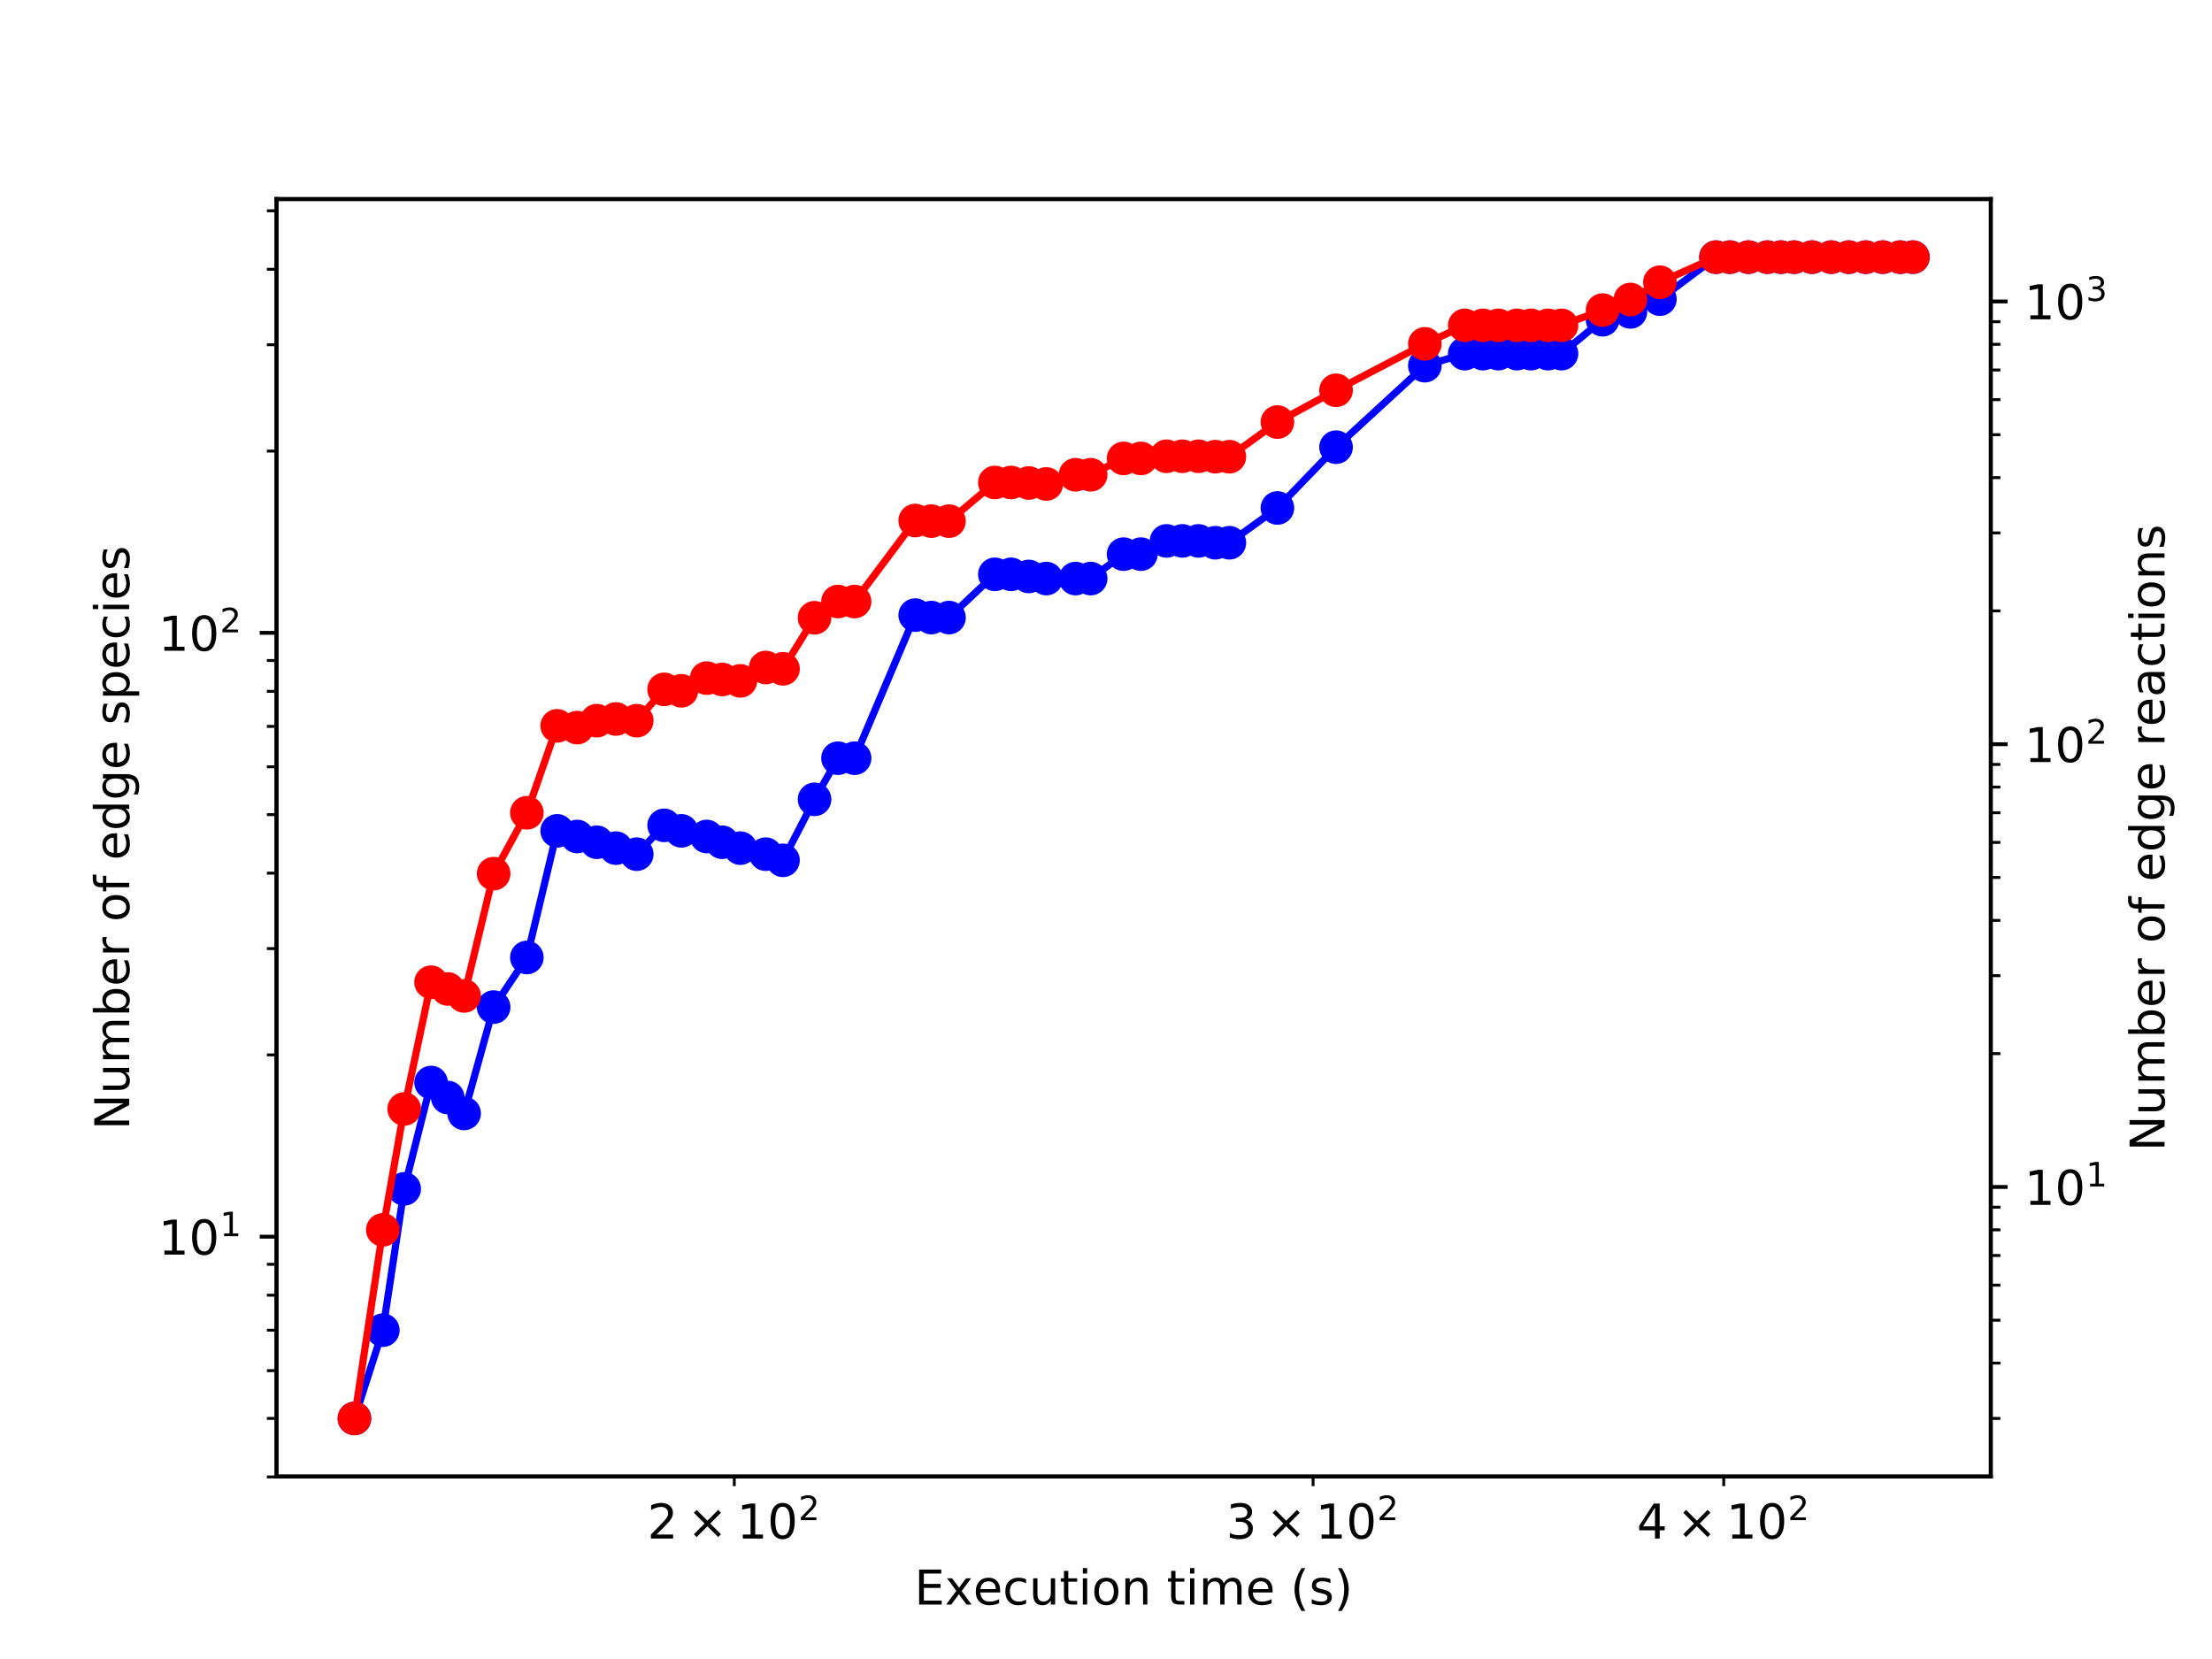<?xml version="1.0" encoding="utf-8" standalone="no"?>
<!DOCTYPE svg PUBLIC "-//W3C//DTD SVG 1.1//EN"
  "http://www.w3.org/Graphics/SVG/1.1/DTD/svg11.dtd">
<!-- Created with matplotlib (http://matplotlib.org/) -->
<svg height="345.6pt" version="1.1" viewBox="0 0 460.8 345.6" width="460.8pt" xmlns="http://www.w3.org/2000/svg" xmlns:xlink="http://www.w3.org/1999/xlink">
 <defs>
  <style type="text/css">
*{stroke-linecap:butt;stroke-linejoin:round;}
  </style>
 </defs>
 <g id="figure_1">
  <g id="patch_1">
   <path d="M 0 345.6 
L 460.8 345.6 
L 460.8 0 
L 0 0 
z
" style="fill:#ffffff;"/>
  </g>
  <g id="axes_1">
   <g id="patch_2">
    <path d="M 57.6 307.584 
L 414.72 307.584 
L 414.72 41.472 
L 57.6 41.472 
z
" style="fill:#ffffff;"/>
   </g>
   <g id="matplotlib.axis_1">
    <g id="xtick_1">
     <g id="line2d_1">
      <defs>
       <path d="M 0 0 
L 0 2 
" id="mad52d5c61d" style="stroke:#000000;stroke-width:0.6;"/>
      </defs>
      <g>
       <use style="stroke:#000000;stroke-width:0.6;" x="152.964" xlink:href="#mad52d5c61d" y="307.584"/>
      </g>
     </g>
     <g id="text_1">
      <!-- $\mathdefault{2\times10^{2}}$ -->
      <defs>
       <path d="M 19.188 8.297 
L 53.609 8.297 
L 53.609 0 
L 7.328 0 
L 7.328 8.297 
Q 12.938 14.109 22.625 23.891 
Q 32.328 33.688 34.812 36.531 
Q 39.547 41.844 41.422 45.531 
Q 43.312 49.219 43.312 52.781 
Q 43.312 58.594 39.234 62.25 
Q 35.156 65.922 28.609 65.922 
Q 23.969 65.922 18.812 64.312 
Q 13.672 62.703 7.812 59.422 
L 7.812 69.391 
Q 13.766 71.781 18.938 73 
Q 24.125 74.219 28.422 74.219 
Q 39.75 74.219 46.484 68.547 
Q 53.219 62.891 53.219 53.422 
Q 53.219 48.922 51.531 44.891 
Q 49.859 40.875 45.406 35.406 
Q 44.188 33.984 37.641 27.219 
Q 31.109 20.453 19.188 8.297 
z
" id="DejaVuSans-32"/>
       <path d="M 70.125 53.719 
L 47.797 31.297 
L 70.125 8.984 
L 64.312 3.078 
L 41.891 25.484 
L 19.484 3.078 
L 13.719 8.984 
L 35.984 31.297 
L 13.719 53.719 
L 19.484 59.625 
L 41.891 37.203 
L 64.312 59.625 
z
" id="DejaVuSans-d7"/>
       <path d="M 12.406 8.297 
L 28.516 8.297 
L 28.516 63.922 
L 10.984 60.406 
L 10.984 69.391 
L 28.422 72.906 
L 38.281 72.906 
L 38.281 8.297 
L 54.391 8.297 
L 54.391 0 
L 12.406 0 
z
" id="DejaVuSans-31"/>
       <path d="M 31.781 66.406 
Q 24.172 66.406 20.328 58.906 
Q 16.5 51.422 16.5 36.375 
Q 16.5 21.391 20.328 13.891 
Q 24.172 6.391 31.781 6.391 
Q 39.453 6.391 43.281 13.891 
Q 47.125 21.391 47.125 36.375 
Q 47.125 51.422 43.281 58.906 
Q 39.453 66.406 31.781 66.406 
z
M 31.781 74.219 
Q 44.047 74.219 50.516 64.516 
Q 56.984 54.828 56.984 36.375 
Q 56.984 17.969 50.516 8.266 
Q 44.047 -1.422 31.781 -1.422 
Q 19.531 -1.422 13.062 8.266 
Q 6.594 17.969 6.594 36.375 
Q 6.594 54.828 13.062 64.516 
Q 19.531 74.219 31.781 74.219 
z
" id="DejaVuSans-30"/>
      </defs>
      <g transform="translate(134.864 320.582)scale(0.1 -0.1)">
       <use transform="translate(0 0.766)" xlink:href="#DejaVuSans-32"/>
       <use transform="translate(83.105 0.766)" xlink:href="#DejaVuSans-d7"/>
       <use transform="translate(186.377 0.766)" xlink:href="#DejaVuSans-31"/>
       <use transform="translate(250 0.766)" xlink:href="#DejaVuSans-30"/>
       <use transform="translate(314.58 39.047)scale(0.7)" xlink:href="#DejaVuSans-32"/>
      </g>
     </g>
    </g>
    <g id="xtick_2">
     <g id="line2d_2">
      <g>
       <use style="stroke:#000000;stroke-width:0.6;" x="273.536" xlink:href="#mad52d5c61d" y="307.584"/>
      </g>
     </g>
     <g id="text_2">
      <!-- $\mathdefault{3\times10^{2}}$ -->
      <defs>
       <path d="M 40.578 39.312 
Q 47.656 37.797 51.625 33 
Q 55.609 28.219 55.609 21.188 
Q 55.609 10.406 48.188 4.484 
Q 40.766 -1.422 27.094 -1.422 
Q 22.516 -1.422 17.656 -0.516 
Q 12.797 0.391 7.625 2.203 
L 7.625 11.719 
Q 11.719 9.328 16.594 8.109 
Q 21.484 6.891 26.812 6.891 
Q 36.078 6.891 40.938 10.547 
Q 45.797 14.203 45.797 21.188 
Q 45.797 27.641 41.281 31.266 
Q 36.766 34.906 28.719 34.906 
L 20.219 34.906 
L 20.219 43.016 
L 29.109 43.016 
Q 36.375 43.016 40.234 45.922 
Q 44.094 48.828 44.094 54.297 
Q 44.094 59.906 40.109 62.906 
Q 36.141 65.922 28.719 65.922 
Q 24.656 65.922 20.016 65.031 
Q 15.375 64.156 9.812 62.312 
L 9.812 71.094 
Q 15.438 72.656 20.344 73.438 
Q 25.25 74.219 29.594 74.219 
Q 40.828 74.219 47.359 69.109 
Q 53.906 64.016 53.906 55.328 
Q 53.906 49.266 50.438 45.094 
Q 46.969 40.922 40.578 39.312 
z
" id="DejaVuSans-33"/>
      </defs>
      <g transform="translate(255.436 320.582)scale(0.1 -0.1)">
       <use transform="translate(0 0.766)" xlink:href="#DejaVuSans-33"/>
       <use transform="translate(83.105 0.766)" xlink:href="#DejaVuSans-d7"/>
       <use transform="translate(186.377 0.766)" xlink:href="#DejaVuSans-31"/>
       <use transform="translate(250 0.766)" xlink:href="#DejaVuSans-30"/>
       <use transform="translate(314.58 39.047)scale(0.7)" xlink:href="#DejaVuSans-32"/>
      </g>
     </g>
    </g>
    <g id="xtick_3">
     <g id="line2d_3">
      <g>
       <use style="stroke:#000000;stroke-width:0.6;" x="359.084" xlink:href="#mad52d5c61d" y="307.584"/>
      </g>
     </g>
     <g id="text_3">
      <!-- $\mathdefault{4\times10^{2}}$ -->
      <defs>
       <path d="M 37.797 64.312 
L 12.891 25.391 
L 37.797 25.391 
z
M 35.203 72.906 
L 47.609 72.906 
L 47.609 25.391 
L 58.016 25.391 
L 58.016 17.188 
L 47.609 17.188 
L 47.609 0 
L 37.797 0 
L 37.797 17.188 
L 4.891 17.188 
L 4.891 26.703 
z
" id="DejaVuSans-34"/>
      </defs>
      <g transform="translate(340.984 320.582)scale(0.1 -0.1)">
       <use transform="translate(0 0.766)" xlink:href="#DejaVuSans-34"/>
       <use transform="translate(83.105 0.766)" xlink:href="#DejaVuSans-d7"/>
       <use transform="translate(186.377 0.766)" xlink:href="#DejaVuSans-31"/>
       <use transform="translate(250 0.766)" xlink:href="#DejaVuSans-30"/>
       <use transform="translate(314.58 39.047)scale(0.7)" xlink:href="#DejaVuSans-32"/>
      </g>
     </g>
    </g>
    <g id="text_4">
     <!-- Execution time (s) -->
     <defs>
      <path d="M 9.812 72.906 
L 55.906 72.906 
L 55.906 64.594 
L 19.672 64.594 
L 19.672 43.016 
L 54.391 43.016 
L 54.391 34.719 
L 19.672 34.719 
L 19.672 8.297 
L 56.781 8.297 
L 56.781 0 
L 9.812 0 
z
" id="DejaVuSans-45"/>
      <path d="M 54.891 54.688 
L 35.109 28.078 
L 55.906 0 
L 45.312 0 
L 29.391 21.484 
L 13.484 0 
L 2.875 0 
L 24.125 28.609 
L 4.688 54.688 
L 15.281 54.688 
L 29.781 35.203 
L 44.281 54.688 
z
" id="DejaVuSans-78"/>
      <path d="M 56.203 29.594 
L 56.203 25.203 
L 14.891 25.203 
Q 15.484 15.922 20.484 11.062 
Q 25.484 6.203 34.422 6.203 
Q 39.594 6.203 44.453 7.469 
Q 49.312 8.734 54.109 11.281 
L 54.109 2.781 
Q 49.266 0.734 44.188 -0.344 
Q 39.109 -1.422 33.891 -1.422 
Q 20.797 -1.422 13.156 6.188 
Q 5.516 13.812 5.516 26.812 
Q 5.516 40.234 12.766 48.109 
Q 20.016 56 32.328 56 
Q 43.359 56 49.781 48.891 
Q 56.203 41.797 56.203 29.594 
z
M 47.219 32.234 
Q 47.125 39.594 43.094 43.984 
Q 39.062 48.391 32.422 48.391 
Q 24.906 48.391 20.391 44.141 
Q 15.875 39.891 15.188 32.172 
z
" id="DejaVuSans-65"/>
      <path d="M 48.781 52.594 
L 48.781 44.188 
Q 44.969 46.297 41.141 47.344 
Q 37.312 48.391 33.406 48.391 
Q 24.656 48.391 19.812 42.844 
Q 14.984 37.312 14.984 27.297 
Q 14.984 17.281 19.812 11.734 
Q 24.656 6.203 33.406 6.203 
Q 37.312 6.203 41.141 7.25 
Q 44.969 8.297 48.781 10.406 
L 48.781 2.094 
Q 45.016 0.344 40.984 -0.531 
Q 36.969 -1.422 32.422 -1.422 
Q 20.062 -1.422 12.781 6.344 
Q 5.516 14.109 5.516 27.297 
Q 5.516 40.672 12.859 48.328 
Q 20.219 56 33.016 56 
Q 37.156 56 41.109 55.141 
Q 45.062 54.297 48.781 52.594 
z
" id="DejaVuSans-63"/>
      <path d="M 8.5 21.578 
L 8.5 54.688 
L 17.484 54.688 
L 17.484 21.922 
Q 17.484 14.156 20.5 10.266 
Q 23.531 6.391 29.594 6.391 
Q 36.859 6.391 41.078 11.031 
Q 45.312 15.672 45.312 23.688 
L 45.312 54.688 
L 54.297 54.688 
L 54.297 0 
L 45.312 0 
L 45.312 8.406 
Q 42.047 3.422 37.719 1 
Q 33.406 -1.422 27.688 -1.422 
Q 18.266 -1.422 13.375 4.438 
Q 8.5 10.297 8.5 21.578 
z
M 31.109 56 
z
" id="DejaVuSans-75"/>
      <path d="M 18.312 70.219 
L 18.312 54.688 
L 36.812 54.688 
L 36.812 47.703 
L 18.312 47.703 
L 18.312 18.016 
Q 18.312 11.328 20.141 9.422 
Q 21.969 7.516 27.594 7.516 
L 36.812 7.516 
L 36.812 0 
L 27.594 0 
Q 17.188 0 13.234 3.875 
Q 9.281 7.766 9.281 18.016 
L 9.281 47.703 
L 2.688 47.703 
L 2.688 54.688 
L 9.281 54.688 
L 9.281 70.219 
z
" id="DejaVuSans-74"/>
      <path d="M 9.422 54.688 
L 18.406 54.688 
L 18.406 0 
L 9.422 0 
z
M 9.422 75.984 
L 18.406 75.984 
L 18.406 64.594 
L 9.422 64.594 
z
" id="DejaVuSans-69"/>
      <path d="M 30.609 48.391 
Q 23.391 48.391 19.188 42.75 
Q 14.984 37.109 14.984 27.297 
Q 14.984 17.484 19.156 11.844 
Q 23.344 6.203 30.609 6.203 
Q 37.797 6.203 41.984 11.859 
Q 46.188 17.531 46.188 27.297 
Q 46.188 37.016 41.984 42.703 
Q 37.797 48.391 30.609 48.391 
z
M 30.609 56 
Q 42.328 56 49.016 48.375 
Q 55.719 40.766 55.719 27.297 
Q 55.719 13.875 49.016 6.219 
Q 42.328 -1.422 30.609 -1.422 
Q 18.844 -1.422 12.172 6.219 
Q 5.516 13.875 5.516 27.297 
Q 5.516 40.766 12.172 48.375 
Q 18.844 56 30.609 56 
z
" id="DejaVuSans-6f"/>
      <path d="M 54.891 33.016 
L 54.891 0 
L 45.906 0 
L 45.906 32.719 
Q 45.906 40.484 42.875 44.328 
Q 39.844 48.188 33.797 48.188 
Q 26.516 48.188 22.312 43.547 
Q 18.109 38.922 18.109 30.906 
L 18.109 0 
L 9.078 0 
L 9.078 54.688 
L 18.109 54.688 
L 18.109 46.188 
Q 21.344 51.125 25.703 53.562 
Q 30.078 56 35.797 56 
Q 45.219 56 50.047 50.172 
Q 54.891 44.344 54.891 33.016 
z
" id="DejaVuSans-6e"/>
      <path id="DejaVuSans-20"/>
      <path d="M 52 44.188 
Q 55.375 50.25 60.062 53.125 
Q 64.75 56 71.094 56 
Q 79.641 56 84.281 50.016 
Q 88.922 44.047 88.922 33.016 
L 88.922 0 
L 79.891 0 
L 79.891 32.719 
Q 79.891 40.578 77.094 44.375 
Q 74.312 48.188 68.609 48.188 
Q 61.625 48.188 57.562 43.547 
Q 53.516 38.922 53.516 30.906 
L 53.516 0 
L 44.484 0 
L 44.484 32.719 
Q 44.484 40.625 41.703 44.406 
Q 38.922 48.188 33.109 48.188 
Q 26.219 48.188 22.156 43.531 
Q 18.109 38.875 18.109 30.906 
L 18.109 0 
L 9.078 0 
L 9.078 54.688 
L 18.109 54.688 
L 18.109 46.188 
Q 21.188 51.219 25.484 53.609 
Q 29.781 56 35.688 56 
Q 41.656 56 45.828 52.969 
Q 50 49.953 52 44.188 
z
" id="DejaVuSans-6d"/>
      <path d="M 31 75.875 
Q 24.469 64.656 21.281 53.656 
Q 18.109 42.672 18.109 31.391 
Q 18.109 20.125 21.312 9.062 
Q 24.516 -2 31 -13.188 
L 23.188 -13.188 
Q 15.875 -1.703 12.234 9.375 
Q 8.594 20.453 8.594 31.391 
Q 8.594 42.281 12.203 53.312 
Q 15.828 64.359 23.188 75.875 
z
" id="DejaVuSans-28"/>
      <path d="M 44.281 53.078 
L 44.281 44.578 
Q 40.484 46.531 36.375 47.5 
Q 32.281 48.484 27.875 48.484 
Q 21.188 48.484 17.844 46.438 
Q 14.5 44.391 14.5 40.281 
Q 14.5 37.156 16.891 35.375 
Q 19.281 33.594 26.516 31.984 
L 29.594 31.297 
Q 39.156 29.25 43.188 25.516 
Q 47.219 21.781 47.219 15.094 
Q 47.219 7.469 41.188 3.016 
Q 35.156 -1.422 24.609 -1.422 
Q 20.219 -1.422 15.453 -0.562 
Q 10.688 0.297 5.422 2 
L 5.422 11.281 
Q 10.406 8.688 15.234 7.391 
Q 20.062 6.109 24.812 6.109 
Q 31.156 6.109 34.562 8.281 
Q 37.984 10.453 37.984 14.406 
Q 37.984 18.062 35.516 20.016 
Q 33.062 21.969 24.703 23.781 
L 21.578 24.516 
Q 13.234 26.266 9.516 29.906 
Q 5.812 33.547 5.812 39.891 
Q 5.812 47.609 11.281 51.797 
Q 16.75 56 26.812 56 
Q 31.781 56 36.172 55.266 
Q 40.578 54.547 44.281 53.078 
z
" id="DejaVuSans-73"/>
      <path d="M 8.016 75.875 
L 15.828 75.875 
Q 23.141 64.359 26.781 53.312 
Q 30.422 42.281 30.422 31.391 
Q 30.422 20.453 26.781 9.375 
Q 23.141 -1.703 15.828 -13.188 
L 8.016 -13.188 
Q 14.5 -2 17.703 9.062 
Q 20.906 20.125 20.906 31.391 
Q 20.906 42.672 17.703 53.656 
Q 14.5 64.656 8.016 75.875 
z
" id="DejaVuSans-29"/>
     </defs>
     <g transform="translate(190.491 334.261)scale(0.1 -0.1)">
      <use xlink:href="#DejaVuSans-45"/>
      <use x="63.184" xlink:href="#DejaVuSans-78"/>
      <use x="122.316" xlink:href="#DejaVuSans-65"/>
      <use x="183.84" xlink:href="#DejaVuSans-63"/>
      <use x="238.82" xlink:href="#DejaVuSans-75"/>
      <use x="302.199" xlink:href="#DejaVuSans-74"/>
      <use x="341.408" xlink:href="#DejaVuSans-69"/>
      <use x="369.191" xlink:href="#DejaVuSans-6f"/>
      <use x="430.373" xlink:href="#DejaVuSans-6e"/>
      <use x="493.752" xlink:href="#DejaVuSans-20"/>
      <use x="525.539" xlink:href="#DejaVuSans-74"/>
      <use x="564.748" xlink:href="#DejaVuSans-69"/>
      <use x="592.531" xlink:href="#DejaVuSans-6d"/>
      <use x="689.943" xlink:href="#DejaVuSans-65"/>
      <use x="751.467" xlink:href="#DejaVuSans-20"/>
      <use x="783.254" xlink:href="#DejaVuSans-28"/>
      <use x="822.268" xlink:href="#DejaVuSans-73"/>
      <use x="874.367" xlink:href="#DejaVuSans-29"/>
     </g>
    </g>
   </g>
   <g id="matplotlib.axis_2">
    <g id="ytick_1">
     <g id="line2d_4">
      <defs>
       <path d="M 0 0 
L -3.5 0 
" id="m253e3e6d9c" style="stroke:#000000;stroke-width:0.8;"/>
      </defs>
      <g>
       <use style="stroke:#000000;stroke-width:0.8;" x="57.6" xlink:href="#m253e3e6d9c" y="257.622"/>
      </g>
     </g>
     <g id="text_5">
      <!-- $\mathdefault{10^{1}}$ -->
      <g transform="translate(33 261.421)scale(0.1 -0.1)">
       <use transform="translate(0 0.684)" xlink:href="#DejaVuSans-31"/>
       <use transform="translate(63.623 0.684)" xlink:href="#DejaVuSans-30"/>
       <use transform="translate(128.203 38.966)scale(0.7)" xlink:href="#DejaVuSans-31"/>
      </g>
     </g>
    </g>
    <g id="ytick_2">
     <g id="line2d_5">
      <g>
       <use style="stroke:#000000;stroke-width:0.8;" x="57.6" xlink:href="#m253e3e6d9c" y="131.835"/>
      </g>
     </g>
     <g id="text_6">
      <!-- $\mathdefault{10^{2}}$ -->
      <g transform="translate(33 135.634)scale(0.1 -0.1)">
       <use transform="translate(0 0.766)" xlink:href="#DejaVuSans-31"/>
       <use transform="translate(63.623 0.766)" xlink:href="#DejaVuSans-30"/>
       <use transform="translate(128.203 39.047)scale(0.7)" xlink:href="#DejaVuSans-32"/>
      </g>
     </g>
    </g>
    <g id="ytick_3">
     <g id="line2d_6">
      <defs>
       <path d="M 0 0 
L -2 0 
" id="mf97a729948" style="stroke:#000000;stroke-width:0.6;"/>
      </defs>
      <g>
       <use style="stroke:#000000;stroke-width:0.6;" x="57.6" xlink:href="#mf97a729948" y="307.678"/>
      </g>
     </g>
    </g>
    <g id="ytick_4">
     <g id="line2d_7">
      <g>
       <use style="stroke:#000000;stroke-width:0.6;" x="57.6" xlink:href="#mf97a729948" y="295.488"/>
      </g>
     </g>
    </g>
    <g id="ytick_5">
     <g id="line2d_8">
      <g>
       <use style="stroke:#000000;stroke-width:0.6;" x="57.6" xlink:href="#mf97a729948" y="285.528"/>
      </g>
     </g>
    </g>
    <g id="ytick_6">
     <g id="line2d_9">
      <g>
       <use style="stroke:#000000;stroke-width:0.6;" x="57.6" xlink:href="#mf97a729948" y="277.107"/>
      </g>
     </g>
    </g>
    <g id="ytick_7">
     <g id="line2d_10">
      <g>
       <use style="stroke:#000000;stroke-width:0.6;" x="57.6" xlink:href="#mf97a729948" y="269.812"/>
      </g>
     </g>
    </g>
    <g id="ytick_8">
     <g id="line2d_11">
      <g>
       <use style="stroke:#000000;stroke-width:0.6;" x="57.6" xlink:href="#mf97a729948" y="263.378"/>
      </g>
     </g>
    </g>
    <g id="ytick_9">
     <g id="line2d_12">
      <g>
       <use style="stroke:#000000;stroke-width:0.6;" x="57.6" xlink:href="#mf97a729948" y="219.756"/>
      </g>
     </g>
    </g>
    <g id="ytick_10">
     <g id="line2d_13">
      <g>
       <use style="stroke:#000000;stroke-width:0.6;" x="57.6" xlink:href="#mf97a729948" y="197.606"/>
      </g>
     </g>
    </g>
    <g id="ytick_11">
     <g id="line2d_14">
      <g>
       <use style="stroke:#000000;stroke-width:0.6;" x="57.6" xlink:href="#mf97a729948" y="181.891"/>
      </g>
     </g>
    </g>
    <g id="ytick_12">
     <g id="line2d_15">
      <g>
       <use style="stroke:#000000;stroke-width:0.6;" x="57.6" xlink:href="#mf97a729948" y="169.701"/>
      </g>
     </g>
    </g>
    <g id="ytick_13">
     <g id="line2d_16">
      <g>
       <use style="stroke:#000000;stroke-width:0.6;" x="57.6" xlink:href="#mf97a729948" y="159.741"/>
      </g>
     </g>
    </g>
    <g id="ytick_14">
     <g id="line2d_17">
      <g>
       <use style="stroke:#000000;stroke-width:0.6;" x="57.6" xlink:href="#mf97a729948" y="151.319"/>
      </g>
     </g>
    </g>
    <g id="ytick_15">
     <g id="line2d_18">
      <g>
       <use style="stroke:#000000;stroke-width:0.6;" x="57.6" xlink:href="#mf97a729948" y="144.025"/>
      </g>
     </g>
    </g>
    <g id="ytick_16">
     <g id="line2d_19">
      <g>
       <use style="stroke:#000000;stroke-width:0.6;" x="57.6" xlink:href="#mf97a729948" y="137.59"/>
      </g>
     </g>
    </g>
    <g id="ytick_17">
     <g id="line2d_20">
      <g>
       <use style="stroke:#000000;stroke-width:0.6;" x="57.6" xlink:href="#mf97a729948" y="93.969"/>
      </g>
     </g>
    </g>
    <g id="ytick_18">
     <g id="line2d_21">
      <g>
       <use style="stroke:#000000;stroke-width:0.6;" x="57.6" xlink:href="#mf97a729948" y="71.819"/>
      </g>
     </g>
    </g>
    <g id="ytick_19">
     <g id="line2d_22">
      <g>
       <use style="stroke:#000000;stroke-width:0.6;" x="57.6" xlink:href="#mf97a729948" y="56.103"/>
      </g>
     </g>
    </g>
    <g id="ytick_20">
     <g id="line2d_23">
      <g>
       <use style="stroke:#000000;stroke-width:0.6;" x="57.6" xlink:href="#mf97a729948" y="43.913"/>
      </g>
     </g>
    </g>
    <g id="text_7">
     <!-- Number of edge species -->
     <defs>
      <path d="M 9.812 72.906 
L 23.094 72.906 
L 55.422 11.922 
L 55.422 72.906 
L 64.984 72.906 
L 64.984 0 
L 51.703 0 
L 19.391 60.984 
L 19.391 0 
L 9.812 0 
z
" id="DejaVuSans-4e"/>
      <path d="M 48.688 27.297 
Q 48.688 37.203 44.609 42.844 
Q 40.531 48.484 33.406 48.484 
Q 26.266 48.484 22.188 42.844 
Q 18.109 37.203 18.109 27.297 
Q 18.109 17.391 22.188 11.75 
Q 26.266 6.109 33.406 6.109 
Q 40.531 6.109 44.609 11.75 
Q 48.688 17.391 48.688 27.297 
z
M 18.109 46.391 
Q 20.953 51.266 25.266 53.625 
Q 29.594 56 35.594 56 
Q 45.562 56 51.781 48.094 
Q 58.016 40.188 58.016 27.297 
Q 58.016 14.406 51.781 6.484 
Q 45.562 -1.422 35.594 -1.422 
Q 29.594 -1.422 25.266 0.953 
Q 20.953 3.328 18.109 8.203 
L 18.109 0 
L 9.078 0 
L 9.078 75.984 
L 18.109 75.984 
z
" id="DejaVuSans-62"/>
      <path d="M 41.109 46.297 
Q 39.594 47.172 37.812 47.578 
Q 36.031 48 33.891 48 
Q 26.266 48 22.188 43.047 
Q 18.109 38.094 18.109 28.812 
L 18.109 0 
L 9.078 0 
L 9.078 54.688 
L 18.109 54.688 
L 18.109 46.188 
Q 20.953 51.172 25.484 53.578 
Q 30.031 56 36.531 56 
Q 37.453 56 38.578 55.875 
Q 39.703 55.766 41.062 55.516 
z
" id="DejaVuSans-72"/>
      <path d="M 37.109 75.984 
L 37.109 68.5 
L 28.516 68.5 
Q 23.688 68.5 21.797 66.547 
Q 19.922 64.594 19.922 59.516 
L 19.922 54.688 
L 34.719 54.688 
L 34.719 47.703 
L 19.922 47.703 
L 19.922 0 
L 10.891 0 
L 10.891 47.703 
L 2.297 47.703 
L 2.297 54.688 
L 10.891 54.688 
L 10.891 58.5 
Q 10.891 67.625 15.141 71.797 
Q 19.391 75.984 28.609 75.984 
z
" id="DejaVuSans-66"/>
      <path d="M 45.406 46.391 
L 45.406 75.984 
L 54.391 75.984 
L 54.391 0 
L 45.406 0 
L 45.406 8.203 
Q 42.578 3.328 38.25 0.953 
Q 33.938 -1.422 27.875 -1.422 
Q 17.969 -1.422 11.734 6.484 
Q 5.516 14.406 5.516 27.297 
Q 5.516 40.188 11.734 48.094 
Q 17.969 56 27.875 56 
Q 33.938 56 38.25 53.625 
Q 42.578 51.266 45.406 46.391 
z
M 14.797 27.297 
Q 14.797 17.391 18.875 11.75 
Q 22.953 6.109 30.078 6.109 
Q 37.203 6.109 41.297 11.75 
Q 45.406 17.391 45.406 27.297 
Q 45.406 37.203 41.297 42.844 
Q 37.203 48.484 30.078 48.484 
Q 22.953 48.484 18.875 42.844 
Q 14.797 37.203 14.797 27.297 
z
" id="DejaVuSans-64"/>
      <path d="M 45.406 27.984 
Q 45.406 37.75 41.375 43.109 
Q 37.359 48.484 30.078 48.484 
Q 22.859 48.484 18.828 43.109 
Q 14.797 37.75 14.797 27.984 
Q 14.797 18.266 18.828 12.891 
Q 22.859 7.516 30.078 7.516 
Q 37.359 7.516 41.375 12.891 
Q 45.406 18.266 45.406 27.984 
z
M 54.391 6.781 
Q 54.391 -7.172 48.188 -13.984 
Q 42 -20.797 29.203 -20.797 
Q 24.469 -20.797 20.266 -20.094 
Q 16.062 -19.391 12.109 -17.922 
L 12.109 -9.188 
Q 16.062 -11.328 19.922 -12.344 
Q 23.781 -13.375 27.781 -13.375 
Q 36.625 -13.375 41.016 -8.766 
Q 45.406 -4.156 45.406 5.172 
L 45.406 9.625 
Q 42.625 4.781 38.281 2.391 
Q 33.938 0 27.875 0 
Q 17.828 0 11.672 7.656 
Q 5.516 15.328 5.516 27.984 
Q 5.516 40.672 11.672 48.328 
Q 17.828 56 27.875 56 
Q 33.938 56 38.281 53.609 
Q 42.625 51.219 45.406 46.391 
L 45.406 54.688 
L 54.391 54.688 
z
" id="DejaVuSans-67"/>
      <path d="M 18.109 8.203 
L 18.109 -20.797 
L 9.078 -20.797 
L 9.078 54.688 
L 18.109 54.688 
L 18.109 46.391 
Q 20.953 51.266 25.266 53.625 
Q 29.594 56 35.594 56 
Q 45.562 56 51.781 48.094 
Q 58.016 40.188 58.016 27.297 
Q 58.016 14.406 51.781 6.484 
Q 45.562 -1.422 35.594 -1.422 
Q 29.594 -1.422 25.266 0.953 
Q 20.953 3.328 18.109 8.203 
z
M 48.688 27.297 
Q 48.688 37.203 44.609 42.844 
Q 40.531 48.484 33.406 48.484 
Q 26.266 48.484 22.188 42.844 
Q 18.109 37.203 18.109 27.297 
Q 18.109 17.391 22.188 11.75 
Q 26.266 6.109 33.406 6.109 
Q 40.531 6.109 44.609 11.75 
Q 48.688 17.391 48.688 27.297 
z
" id="DejaVuSans-70"/>
     </defs>
     <g transform="translate(26.92 235.377)rotate(-90)scale(0.1 -0.1)">
      <use xlink:href="#DejaVuSans-4e"/>
      <use x="74.805" xlink:href="#DejaVuSans-75"/>
      <use x="138.184" xlink:href="#DejaVuSans-6d"/>
      <use x="235.596" xlink:href="#DejaVuSans-62"/>
      <use x="299.072" xlink:href="#DejaVuSans-65"/>
      <use x="360.596" xlink:href="#DejaVuSans-72"/>
      <use x="401.709" xlink:href="#DejaVuSans-20"/>
      <use x="433.496" xlink:href="#DejaVuSans-6f"/>
      <use x="494.678" xlink:href="#DejaVuSans-66"/>
      <use x="529.883" xlink:href="#DejaVuSans-20"/>
      <use x="561.67" xlink:href="#DejaVuSans-65"/>
      <use x="623.193" xlink:href="#DejaVuSans-64"/>
      <use x="686.67" xlink:href="#DejaVuSans-67"/>
      <use x="750.146" xlink:href="#DejaVuSans-65"/>
      <use x="811.67" xlink:href="#DejaVuSans-20"/>
      <use x="843.457" xlink:href="#DejaVuSans-73"/>
      <use x="895.557" xlink:href="#DejaVuSans-70"/>
      <use x="959.033" xlink:href="#DejaVuSans-65"/>
      <use x="1020.557" xlink:href="#DejaVuSans-63"/>
      <use x="1075.537" xlink:href="#DejaVuSans-69"/>
      <use x="1103.32" xlink:href="#DejaVuSans-65"/>
      <use x="1164.844" xlink:href="#DejaVuSans-73"/>
     </g>
    </g>
   </g>
   <g id="line2d_24">
    <path clip-path="url(#p766ff5d197)" d="M 73.833 295.488 
L 79.752 277.107 
L 84.2 247.662 
L 89.8 225.512 
L 93.279 228.635 
L 96.688 231.946 
L 102.833 209.796 
L 109.755 199.458 
L 116.072 173.081 
L 120.241 174.256 
L 124.333 175.456 
L 128.312 176.684 
L 132.647 177.94 
L 138.348 171.931 
L 141.943 173.081 
L 147.22 174.256 
L 150.443 175.456 
L 154.228 176.684 
L 159.515 177.94 
L 163.114 179.225 
L 169.685 166.517 
L 174.574 157.949 
L 178.025 157.949 
L 190.657 128.139 
L 194.011 128.652 
L 197.691 128.652 
L 207.244 119.645 
L 210.618 119.645 
L 214.302 120.083 
L 217.96 120.526 
L 224.056 120.526 
L 227.203 120.526 
L 234.062 115.44 
L 237.67 115.44 
L 243.017 112.679 
L 246.312 112.679 
L 249.672 112.679 
L 253.176 113.065 
L 256.098 113.065 
L 266.112 105.819 
L 278.326 93.156 
L 296.821 76.176 
L 305.136 73.671 
L 308.942 73.671 
L 312.117 73.671 
L 316.007 73.671 
L 318.91 73.671 
L 322.462 73.671 
L 325.294 73.671 
L 333.848 66.612 
L 339.638 64.981 
L 345.786 62.316 
L 357.469 53.568 
L 360.356 53.568 
L 364.247 53.568 
L 368.203 53.568 
L 371.01 53.568 
L 373.726 53.568 
L 377.461 53.568 
L 381.492 53.568 
L 385.145 53.568 
L 388.676 53.568 
L 392.209 53.568 
L 395.839 53.568 
L 398.487 53.568 
" style="fill:none;stroke:#0000ff;stroke-linecap:square;stroke-width:1.5;"/>
    <defs>
     <path d="M 0 3 
C 0.796 3 1.559 2.684 2.121 2.121 
C 2.684 1.559 3 0.796 3 0 
C 3 -0.796 2.684 -1.559 2.121 -2.121 
C 1.559 -2.684 0.796 -3 0 -3 
C -0.796 -3 -1.559 -2.684 -2.121 -2.121 
C -2.684 -1.559 -3 -0.796 -3 0 
C -3 0.796 -2.684 1.559 -2.121 2.121 
C -1.559 2.684 -0.796 3 0 3 
z
" id="m5a4380fc55" style="stroke:#0000ff;"/>
    </defs>
    <g clip-path="url(#p766ff5d197)">
     <use style="fill:#0000ff;stroke:#0000ff;" x="73.833" xlink:href="#m5a4380fc55" y="295.488"/>
     <use style="fill:#0000ff;stroke:#0000ff;" x="79.752" xlink:href="#m5a4380fc55" y="277.107"/>
     <use style="fill:#0000ff;stroke:#0000ff;" x="84.2" xlink:href="#m5a4380fc55" y="247.662"/>
     <use style="fill:#0000ff;stroke:#0000ff;" x="89.8" xlink:href="#m5a4380fc55" y="225.512"/>
     <use style="fill:#0000ff;stroke:#0000ff;" x="93.279" xlink:href="#m5a4380fc55" y="228.635"/>
     <use style="fill:#0000ff;stroke:#0000ff;" x="96.688" xlink:href="#m5a4380fc55" y="231.946"/>
     <use style="fill:#0000ff;stroke:#0000ff;" x="102.833" xlink:href="#m5a4380fc55" y="209.796"/>
     <use style="fill:#0000ff;stroke:#0000ff;" x="109.755" xlink:href="#m5a4380fc55" y="199.458"/>
     <use style="fill:#0000ff;stroke:#0000ff;" x="116.072" xlink:href="#m5a4380fc55" y="173.081"/>
     <use style="fill:#0000ff;stroke:#0000ff;" x="120.241" xlink:href="#m5a4380fc55" y="174.256"/>
     <use style="fill:#0000ff;stroke:#0000ff;" x="124.333" xlink:href="#m5a4380fc55" y="175.456"/>
     <use style="fill:#0000ff;stroke:#0000ff;" x="128.312" xlink:href="#m5a4380fc55" y="176.684"/>
     <use style="fill:#0000ff;stroke:#0000ff;" x="132.647" xlink:href="#m5a4380fc55" y="177.94"/>
     <use style="fill:#0000ff;stroke:#0000ff;" x="138.348" xlink:href="#m5a4380fc55" y="171.931"/>
     <use style="fill:#0000ff;stroke:#0000ff;" x="141.943" xlink:href="#m5a4380fc55" y="173.081"/>
     <use style="fill:#0000ff;stroke:#0000ff;" x="147.22" xlink:href="#m5a4380fc55" y="174.256"/>
     <use style="fill:#0000ff;stroke:#0000ff;" x="150.443" xlink:href="#m5a4380fc55" y="175.456"/>
     <use style="fill:#0000ff;stroke:#0000ff;" x="154.228" xlink:href="#m5a4380fc55" y="176.684"/>
     <use style="fill:#0000ff;stroke:#0000ff;" x="159.515" xlink:href="#m5a4380fc55" y="177.94"/>
     <use style="fill:#0000ff;stroke:#0000ff;" x="163.114" xlink:href="#m5a4380fc55" y="179.225"/>
     <use style="fill:#0000ff;stroke:#0000ff;" x="169.685" xlink:href="#m5a4380fc55" y="166.517"/>
     <use style="fill:#0000ff;stroke:#0000ff;" x="174.574" xlink:href="#m5a4380fc55" y="157.949"/>
     <use style="fill:#0000ff;stroke:#0000ff;" x="178.025" xlink:href="#m5a4380fc55" y="157.949"/>
     <use style="fill:#0000ff;stroke:#0000ff;" x="190.657" xlink:href="#m5a4380fc55" y="128.139"/>
     <use style="fill:#0000ff;stroke:#0000ff;" x="194.011" xlink:href="#m5a4380fc55" y="128.652"/>
     <use style="fill:#0000ff;stroke:#0000ff;" x="197.691" xlink:href="#m5a4380fc55" y="128.652"/>
     <use style="fill:#0000ff;stroke:#0000ff;" x="207.244" xlink:href="#m5a4380fc55" y="119.645"/>
     <use style="fill:#0000ff;stroke:#0000ff;" x="210.618" xlink:href="#m5a4380fc55" y="119.645"/>
     <use style="fill:#0000ff;stroke:#0000ff;" x="214.302" xlink:href="#m5a4380fc55" y="120.083"/>
     <use style="fill:#0000ff;stroke:#0000ff;" x="217.96" xlink:href="#m5a4380fc55" y="120.526"/>
     <use style="fill:#0000ff;stroke:#0000ff;" x="224.056" xlink:href="#m5a4380fc55" y="120.526"/>
     <use style="fill:#0000ff;stroke:#0000ff;" x="227.203" xlink:href="#m5a4380fc55" y="120.526"/>
     <use style="fill:#0000ff;stroke:#0000ff;" x="234.062" xlink:href="#m5a4380fc55" y="115.44"/>
     <use style="fill:#0000ff;stroke:#0000ff;" x="237.67" xlink:href="#m5a4380fc55" y="115.44"/>
     <use style="fill:#0000ff;stroke:#0000ff;" x="243.017" xlink:href="#m5a4380fc55" y="112.679"/>
     <use style="fill:#0000ff;stroke:#0000ff;" x="246.312" xlink:href="#m5a4380fc55" y="112.679"/>
     <use style="fill:#0000ff;stroke:#0000ff;" x="249.672" xlink:href="#m5a4380fc55" y="112.679"/>
     <use style="fill:#0000ff;stroke:#0000ff;" x="253.176" xlink:href="#m5a4380fc55" y="113.065"/>
     <use style="fill:#0000ff;stroke:#0000ff;" x="256.098" xlink:href="#m5a4380fc55" y="113.065"/>
     <use style="fill:#0000ff;stroke:#0000ff;" x="266.112" xlink:href="#m5a4380fc55" y="105.819"/>
     <use style="fill:#0000ff;stroke:#0000ff;" x="278.326" xlink:href="#m5a4380fc55" y="93.156"/>
     <use style="fill:#0000ff;stroke:#0000ff;" x="296.821" xlink:href="#m5a4380fc55" y="76.176"/>
     <use style="fill:#0000ff;stroke:#0000ff;" x="305.136" xlink:href="#m5a4380fc55" y="73.671"/>
     <use style="fill:#0000ff;stroke:#0000ff;" x="308.942" xlink:href="#m5a4380fc55" y="73.671"/>
     <use style="fill:#0000ff;stroke:#0000ff;" x="312.117" xlink:href="#m5a4380fc55" y="73.671"/>
     <use style="fill:#0000ff;stroke:#0000ff;" x="316.007" xlink:href="#m5a4380fc55" y="73.671"/>
     <use style="fill:#0000ff;stroke:#0000ff;" x="318.91" xlink:href="#m5a4380fc55" y="73.671"/>
     <use style="fill:#0000ff;stroke:#0000ff;" x="322.462" xlink:href="#m5a4380fc55" y="73.671"/>
     <use style="fill:#0000ff;stroke:#0000ff;" x="325.294" xlink:href="#m5a4380fc55" y="73.671"/>
     <use style="fill:#0000ff;stroke:#0000ff;" x="333.848" xlink:href="#m5a4380fc55" y="66.612"/>
     <use style="fill:#0000ff;stroke:#0000ff;" x="339.638" xlink:href="#m5a4380fc55" y="64.981"/>
     <use style="fill:#0000ff;stroke:#0000ff;" x="345.786" xlink:href="#m5a4380fc55" y="62.316"/>
     <use style="fill:#0000ff;stroke:#0000ff;" x="357.469" xlink:href="#m5a4380fc55" y="53.568"/>
     <use style="fill:#0000ff;stroke:#0000ff;" x="360.356" xlink:href="#m5a4380fc55" y="53.568"/>
     <use style="fill:#0000ff;stroke:#0000ff;" x="364.247" xlink:href="#m5a4380fc55" y="53.568"/>
     <use style="fill:#0000ff;stroke:#0000ff;" x="368.203" xlink:href="#m5a4380fc55" y="53.568"/>
     <use style="fill:#0000ff;stroke:#0000ff;" x="371.01" xlink:href="#m5a4380fc55" y="53.568"/>
     <use style="fill:#0000ff;stroke:#0000ff;" x="373.726" xlink:href="#m5a4380fc55" y="53.568"/>
     <use style="fill:#0000ff;stroke:#0000ff;" x="377.461" xlink:href="#m5a4380fc55" y="53.568"/>
     <use style="fill:#0000ff;stroke:#0000ff;" x="381.492" xlink:href="#m5a4380fc55" y="53.568"/>
     <use style="fill:#0000ff;stroke:#0000ff;" x="385.145" xlink:href="#m5a4380fc55" y="53.568"/>
     <use style="fill:#0000ff;stroke:#0000ff;" x="388.676" xlink:href="#m5a4380fc55" y="53.568"/>
     <use style="fill:#0000ff;stroke:#0000ff;" x="392.209" xlink:href="#m5a4380fc55" y="53.568"/>
     <use style="fill:#0000ff;stroke:#0000ff;" x="395.839" xlink:href="#m5a4380fc55" y="53.568"/>
     <use style="fill:#0000ff;stroke:#0000ff;" x="398.487" xlink:href="#m5a4380fc55" y="53.568"/>
    </g>
   </g>
   <g id="patch_3">
    <path d="M 57.6 307.584 
L 57.6 41.472 
" style="fill:none;stroke:#000000;stroke-linecap:square;stroke-linejoin:miter;stroke-width:0.8;"/>
   </g>
   <g id="patch_4">
    <path d="M 414.72 307.584 
L 414.72 41.472 
" style="fill:none;stroke:#000000;stroke-linecap:square;stroke-linejoin:miter;stroke-width:0.8;"/>
   </g>
   <g id="patch_5">
    <path d="M 57.6 307.584 
L 414.72 307.584 
" style="fill:none;stroke:#000000;stroke-linecap:square;stroke-linejoin:miter;stroke-width:0.8;"/>
   </g>
   <g id="patch_6">
    <path d="M 57.6 41.472 
L 414.72 41.472 
" style="fill:none;stroke:#000000;stroke-linecap:square;stroke-linejoin:miter;stroke-width:0.8;"/>
   </g>
  </g>
  <g id="axes_2">
   <g id="matplotlib.axis_3">
    <g id="ytick_21">
     <g id="line2d_25">
      <defs>
       <path d="M 0 0 
L 3.5 0 
" id="mb4f2fbd602" style="stroke:#000000;stroke-width:0.8;"/>
      </defs>
      <g>
       <use style="stroke:#000000;stroke-width:0.8;" x="414.72" xlink:href="#mb4f2fbd602" y="247.261"/>
      </g>
     </g>
     <g id="text_8">
      <!-- $\mathdefault{10^{1}}$ -->
      <g transform="translate(421.72 251.06)scale(0.1 -0.1)">
       <use transform="translate(0 0.684)" xlink:href="#DejaVuSans-31"/>
       <use transform="translate(63.623 0.684)" xlink:href="#DejaVuSans-30"/>
       <use transform="translate(128.203 38.966)scale(0.7)" xlink:href="#DejaVuSans-31"/>
      </g>
     </g>
    </g>
    <g id="ytick_22">
     <g id="line2d_26">
      <g>
       <use style="stroke:#000000;stroke-width:0.8;" x="414.72" xlink:href="#mb4f2fbd602" y="155.027"/>
      </g>
     </g>
     <g id="text_9">
      <!-- $\mathdefault{10^{2}}$ -->
      <g transform="translate(421.72 158.827)scale(0.1 -0.1)">
       <use transform="translate(0 0.766)" xlink:href="#DejaVuSans-31"/>
       <use transform="translate(63.623 0.766)" xlink:href="#DejaVuSans-30"/>
       <use transform="translate(128.203 39.047)scale(0.7)" xlink:href="#DejaVuSans-32"/>
      </g>
     </g>
    </g>
    <g id="ytick_23">
     <g id="line2d_27">
      <g>
       <use style="stroke:#000000;stroke-width:0.8;" x="414.72" xlink:href="#mb4f2fbd602" y="62.794"/>
      </g>
     </g>
     <g id="text_10">
      <!-- $\mathdefault{10^{3}}$ -->
      <g transform="translate(421.72 66.593)scale(0.1 -0.1)">
       <use transform="translate(0 0.766)" xlink:href="#DejaVuSans-31"/>
       <use transform="translate(63.623 0.766)" xlink:href="#DejaVuSans-30"/>
       <use transform="translate(128.203 39.047)scale(0.7)" xlink:href="#DejaVuSans-33"/>
      </g>
     </g>
    </g>
    <g id="ytick_24">
     <g id="line2d_28">
      <defs>
       <path d="M 0 0 
L 2 0 
" id="ma16bfec271" style="stroke:#000000;stroke-width:0.6;"/>
      </defs>
      <g>
       <use style="stroke:#000000;stroke-width:0.6;" x="414.72" xlink:href="#ma16bfec271" y="295.488"/>
      </g>
     </g>
    </g>
    <g id="ytick_25">
     <g id="line2d_29">
      <g>
       <use style="stroke:#000000;stroke-width:0.6;" x="414.72" xlink:href="#ma16bfec271" y="283.964"/>
      </g>
     </g>
    </g>
    <g id="ytick_26">
     <g id="line2d_30">
      <g>
       <use style="stroke:#000000;stroke-width:0.6;" x="414.72" xlink:href="#ma16bfec271" y="275.026"/>
      </g>
     </g>
    </g>
    <g id="ytick_27">
     <g id="line2d_31">
      <g>
       <use style="stroke:#000000;stroke-width:0.6;" x="414.72" xlink:href="#ma16bfec271" y="267.723"/>
      </g>
     </g>
    </g>
    <g id="ytick_28">
     <g id="line2d_32">
      <g>
       <use style="stroke:#000000;stroke-width:0.6;" x="414.72" xlink:href="#ma16bfec271" y="261.548"/>
      </g>
     </g>
    </g>
    <g id="ytick_29">
     <g id="line2d_33">
      <g>
       <use style="stroke:#000000;stroke-width:0.6;" x="414.72" xlink:href="#ma16bfec271" y="256.199"/>
      </g>
     </g>
    </g>
    <g id="ytick_30">
     <g id="line2d_34">
      <g>
       <use style="stroke:#000000;stroke-width:0.6;" x="414.72" xlink:href="#ma16bfec271" y="251.481"/>
      </g>
     </g>
    </g>
    <g id="ytick_31">
     <g id="line2d_35">
      <g>
       <use style="stroke:#000000;stroke-width:0.6;" x="414.72" xlink:href="#ma16bfec271" y="219.496"/>
      </g>
     </g>
    </g>
    <g id="ytick_32">
     <g id="line2d_36">
      <g>
       <use style="stroke:#000000;stroke-width:0.6;" x="414.72" xlink:href="#ma16bfec271" y="203.254"/>
      </g>
     </g>
    </g>
    <g id="ytick_33">
     <g id="line2d_37">
      <g>
       <use style="stroke:#000000;stroke-width:0.6;" x="414.72" xlink:href="#ma16bfec271" y="191.731"/>
      </g>
     </g>
    </g>
    <g id="ytick_34">
     <g id="line2d_38">
      <g>
       <use style="stroke:#000000;stroke-width:0.6;" x="414.72" xlink:href="#ma16bfec271" y="182.792"/>
      </g>
     </g>
    </g>
    <g id="ytick_35">
     <g id="line2d_39">
      <g>
       <use style="stroke:#000000;stroke-width:0.6;" x="414.72" xlink:href="#ma16bfec271" y="175.489"/>
      </g>
     </g>
    </g>
    <g id="ytick_36">
     <g id="line2d_40">
      <g>
       <use style="stroke:#000000;stroke-width:0.6;" x="414.72" xlink:href="#ma16bfec271" y="169.315"/>
      </g>
     </g>
    </g>
    <g id="ytick_37">
     <g id="line2d_41">
      <g>
       <use style="stroke:#000000;stroke-width:0.6;" x="414.72" xlink:href="#ma16bfec271" y="163.966"/>
      </g>
     </g>
    </g>
    <g id="ytick_38">
     <g id="line2d_42">
      <g>
       <use style="stroke:#000000;stroke-width:0.6;" x="414.72" xlink:href="#ma16bfec271" y="159.248"/>
      </g>
     </g>
    </g>
    <g id="ytick_39">
     <g id="line2d_43">
      <g>
       <use style="stroke:#000000;stroke-width:0.6;" x="414.72" xlink:href="#ma16bfec271" y="127.262"/>
      </g>
     </g>
    </g>
    <g id="ytick_40">
     <g id="line2d_44">
      <g>
       <use style="stroke:#000000;stroke-width:0.6;" x="414.72" xlink:href="#ma16bfec271" y="111.021"/>
      </g>
     </g>
    </g>
    <g id="ytick_41">
     <g id="line2d_45">
      <g>
       <use style="stroke:#000000;stroke-width:0.6;" x="414.72" xlink:href="#ma16bfec271" y="99.497"/>
      </g>
     </g>
    </g>
    <g id="ytick_42">
     <g id="line2d_46">
      <g>
       <use style="stroke:#000000;stroke-width:0.6;" x="414.72" xlink:href="#ma16bfec271" y="90.559"/>
      </g>
     </g>
    </g>
    <g id="ytick_43">
     <g id="line2d_47">
      <g>
       <use style="stroke:#000000;stroke-width:0.6;" x="414.72" xlink:href="#ma16bfec271" y="83.256"/>
      </g>
     </g>
    </g>
    <g id="ytick_44">
     <g id="line2d_48">
      <g>
       <use style="stroke:#000000;stroke-width:0.6;" x="414.72" xlink:href="#ma16bfec271" y="77.081"/>
      </g>
     </g>
    </g>
    <g id="ytick_45">
     <g id="line2d_49">
      <g>
       <use style="stroke:#000000;stroke-width:0.6;" x="414.72" xlink:href="#ma16bfec271" y="71.732"/>
      </g>
     </g>
    </g>
    <g id="ytick_46">
     <g id="line2d_50">
      <g>
       <use style="stroke:#000000;stroke-width:0.6;" x="414.72" xlink:href="#ma16bfec271" y="67.014"/>
      </g>
     </g>
    </g>
    <g id="text_11">
     <!-- Number of edge reactions -->
     <defs>
      <path d="M 34.281 27.484 
Q 23.391 27.484 19.188 25 
Q 14.984 22.516 14.984 16.5 
Q 14.984 11.719 18.141 8.906 
Q 21.297 6.109 26.703 6.109 
Q 34.188 6.109 38.703 11.406 
Q 43.219 16.703 43.219 25.484 
L 43.219 27.484 
z
M 52.203 31.203 
L 52.203 0 
L 43.219 0 
L 43.219 8.297 
Q 40.141 3.328 35.547 0.953 
Q 30.953 -1.422 24.312 -1.422 
Q 15.922 -1.422 10.953 3.297 
Q 6 8.016 6 15.922 
Q 6 25.141 12.172 29.828 
Q 18.359 34.516 30.609 34.516 
L 43.219 34.516 
L 43.219 35.406 
Q 43.219 41.609 39.141 45 
Q 35.062 48.391 27.688 48.391 
Q 23 48.391 18.547 47.266 
Q 14.109 46.141 10.016 43.891 
L 10.016 52.203 
Q 14.938 54.109 19.578 55.047 
Q 24.219 56 28.609 56 
Q 40.484 56 46.344 49.844 
Q 52.203 43.703 52.203 31.203 
z
" id="DejaVuSans-61"/>
     </defs>
     <g transform="translate(450.918 239.828)rotate(-90)scale(0.1 -0.1)">
      <use xlink:href="#DejaVuSans-4e"/>
      <use x="74.805" xlink:href="#DejaVuSans-75"/>
      <use x="138.184" xlink:href="#DejaVuSans-6d"/>
      <use x="235.596" xlink:href="#DejaVuSans-62"/>
      <use x="299.072" xlink:href="#DejaVuSans-65"/>
      <use x="360.596" xlink:href="#DejaVuSans-72"/>
      <use x="401.709" xlink:href="#DejaVuSans-20"/>
      <use x="433.496" xlink:href="#DejaVuSans-6f"/>
      <use x="494.678" xlink:href="#DejaVuSans-66"/>
      <use x="529.883" xlink:href="#DejaVuSans-20"/>
      <use x="561.67" xlink:href="#DejaVuSans-65"/>
      <use x="623.193" xlink:href="#DejaVuSans-64"/>
      <use x="686.67" xlink:href="#DejaVuSans-67"/>
      <use x="750.146" xlink:href="#DejaVuSans-65"/>
      <use x="811.67" xlink:href="#DejaVuSans-20"/>
      <use x="843.457" xlink:href="#DejaVuSans-72"/>
      <use x="884.539" xlink:href="#DejaVuSans-65"/>
      <use x="946.062" xlink:href="#DejaVuSans-61"/>
      <use x="1007.342" xlink:href="#DejaVuSans-63"/>
      <use x="1062.322" xlink:href="#DejaVuSans-74"/>
      <use x="1101.531" xlink:href="#DejaVuSans-69"/>
      <use x="1129.314" xlink:href="#DejaVuSans-6f"/>
      <use x="1190.496" xlink:href="#DejaVuSans-6e"/>
      <use x="1253.875" xlink:href="#DejaVuSans-73"/>
     </g>
    </g>
   </g>
   <g id="line2d_51">
    <path clip-path="url(#p766ff5d197)" d="M 73.833 295.488 
L 79.752 256.199 
L 84.2 231.019 
L 89.8 204.612 
L 93.279 206.018 
L 96.688 207.475 
L 102.833 181.999 
L 109.755 169.315 
L 116.072 151.21 
L 120.241 151.575 
L 124.333 150.132 
L 128.312 149.779 
L 132.647 150.132 
L 138.348 143.604 
L 141.943 143.906 
L 147.22 141.264 
L 150.443 141.549 
L 154.228 141.837 
L 159.515 139.054 
L 163.114 139.324 
L 169.685 128.689 
L 174.574 125.308 
L 178.025 125.308 
L 190.657 108.436 
L 194.011 108.561 
L 197.691 108.561 
L 207.244 100.511 
L 210.618 100.511 
L 214.302 100.614 
L 217.96 100.821 
L 224.056 98.901 
L 227.203 98.901 
L 234.062 95.498 
L 237.67 95.498 
L 243.017 95.047 
L 246.312 95.047 
L 249.672 95.047 
L 253.176 95.137 
L 256.098 95.137 
L 266.112 87.924 
L 278.326 81.301 
L 296.821 71.632 
L 305.136 67.778 
L 308.942 67.778 
L 312.117 67.778 
L 316.007 67.778 
L 318.91 67.778 
L 322.462 67.778 
L 325.294 67.778 
L 333.848 64.596 
L 339.638 62.395 
L 345.786 58.794 
L 357.469 53.568 
L 360.356 53.568 
L 364.247 53.568 
L 368.203 53.568 
L 371.01 53.568 
L 373.726 53.568 
L 377.461 53.568 
L 381.492 53.568 
L 385.145 53.568 
L 388.676 53.568 
L 392.209 53.568 
L 395.839 53.568 
L 398.487 53.568 
" style="fill:none;stroke:#ff0000;stroke-linecap:square;stroke-width:1.5;"/>
    <defs>
     <path d="M 0 3 
C 0.796 3 1.559 2.684 2.121 2.121 
C 2.684 1.559 3 0.796 3 0 
C 3 -0.796 2.684 -1.559 2.121 -2.121 
C 1.559 -2.684 0.796 -3 0 -3 
C -0.796 -3 -1.559 -2.684 -2.121 -2.121 
C -2.684 -1.559 -3 -0.796 -3 0 
C -3 0.796 -2.684 1.559 -2.121 2.121 
C -1.559 2.684 -0.796 3 0 3 
z
" id="mbf1db756d3" style="stroke:#ff0000;"/>
    </defs>
    <g clip-path="url(#p766ff5d197)">
     <use style="fill:#ff0000;stroke:#ff0000;" x="73.833" xlink:href="#mbf1db756d3" y="295.488"/>
     <use style="fill:#ff0000;stroke:#ff0000;" x="79.752" xlink:href="#mbf1db756d3" y="256.199"/>
     <use style="fill:#ff0000;stroke:#ff0000;" x="84.2" xlink:href="#mbf1db756d3" y="231.019"/>
     <use style="fill:#ff0000;stroke:#ff0000;" x="89.8" xlink:href="#mbf1db756d3" y="204.612"/>
     <use style="fill:#ff0000;stroke:#ff0000;" x="93.279" xlink:href="#mbf1db756d3" y="206.018"/>
     <use style="fill:#ff0000;stroke:#ff0000;" x="96.688" xlink:href="#mbf1db756d3" y="207.475"/>
     <use style="fill:#ff0000;stroke:#ff0000;" x="102.833" xlink:href="#mbf1db756d3" y="181.999"/>
     <use style="fill:#ff0000;stroke:#ff0000;" x="109.755" xlink:href="#mbf1db756d3" y="169.315"/>
     <use style="fill:#ff0000;stroke:#ff0000;" x="116.072" xlink:href="#mbf1db756d3" y="151.21"/>
     <use style="fill:#ff0000;stroke:#ff0000;" x="120.241" xlink:href="#mbf1db756d3" y="151.575"/>
     <use style="fill:#ff0000;stroke:#ff0000;" x="124.333" xlink:href="#mbf1db756d3" y="150.132"/>
     <use style="fill:#ff0000;stroke:#ff0000;" x="128.312" xlink:href="#mbf1db756d3" y="149.779"/>
     <use style="fill:#ff0000;stroke:#ff0000;" x="132.647" xlink:href="#mbf1db756d3" y="150.132"/>
     <use style="fill:#ff0000;stroke:#ff0000;" x="138.348" xlink:href="#mbf1db756d3" y="143.604"/>
     <use style="fill:#ff0000;stroke:#ff0000;" x="141.943" xlink:href="#mbf1db756d3" y="143.906"/>
     <use style="fill:#ff0000;stroke:#ff0000;" x="147.22" xlink:href="#mbf1db756d3" y="141.264"/>
     <use style="fill:#ff0000;stroke:#ff0000;" x="150.443" xlink:href="#mbf1db756d3" y="141.549"/>
     <use style="fill:#ff0000;stroke:#ff0000;" x="154.228" xlink:href="#mbf1db756d3" y="141.837"/>
     <use style="fill:#ff0000;stroke:#ff0000;" x="159.515" xlink:href="#mbf1db756d3" y="139.054"/>
     <use style="fill:#ff0000;stroke:#ff0000;" x="163.114" xlink:href="#mbf1db756d3" y="139.324"/>
     <use style="fill:#ff0000;stroke:#ff0000;" x="169.685" xlink:href="#mbf1db756d3" y="128.689"/>
     <use style="fill:#ff0000;stroke:#ff0000;" x="174.574" xlink:href="#mbf1db756d3" y="125.308"/>
     <use style="fill:#ff0000;stroke:#ff0000;" x="178.025" xlink:href="#mbf1db756d3" y="125.308"/>
     <use style="fill:#ff0000;stroke:#ff0000;" x="190.657" xlink:href="#mbf1db756d3" y="108.436"/>
     <use style="fill:#ff0000;stroke:#ff0000;" x="194.011" xlink:href="#mbf1db756d3" y="108.561"/>
     <use style="fill:#ff0000;stroke:#ff0000;" x="197.691" xlink:href="#mbf1db756d3" y="108.561"/>
     <use style="fill:#ff0000;stroke:#ff0000;" x="207.244" xlink:href="#mbf1db756d3" y="100.511"/>
     <use style="fill:#ff0000;stroke:#ff0000;" x="210.618" xlink:href="#mbf1db756d3" y="100.511"/>
     <use style="fill:#ff0000;stroke:#ff0000;" x="214.302" xlink:href="#mbf1db756d3" y="100.614"/>
     <use style="fill:#ff0000;stroke:#ff0000;" x="217.96" xlink:href="#mbf1db756d3" y="100.821"/>
     <use style="fill:#ff0000;stroke:#ff0000;" x="224.056" xlink:href="#mbf1db756d3" y="98.901"/>
     <use style="fill:#ff0000;stroke:#ff0000;" x="227.203" xlink:href="#mbf1db756d3" y="98.901"/>
     <use style="fill:#ff0000;stroke:#ff0000;" x="234.062" xlink:href="#mbf1db756d3" y="95.498"/>
     <use style="fill:#ff0000;stroke:#ff0000;" x="237.67" xlink:href="#mbf1db756d3" y="95.498"/>
     <use style="fill:#ff0000;stroke:#ff0000;" x="243.017" xlink:href="#mbf1db756d3" y="95.047"/>
     <use style="fill:#ff0000;stroke:#ff0000;" x="246.312" xlink:href="#mbf1db756d3" y="95.047"/>
     <use style="fill:#ff0000;stroke:#ff0000;" x="249.672" xlink:href="#mbf1db756d3" y="95.047"/>
     <use style="fill:#ff0000;stroke:#ff0000;" x="253.176" xlink:href="#mbf1db756d3" y="95.137"/>
     <use style="fill:#ff0000;stroke:#ff0000;" x="256.098" xlink:href="#mbf1db756d3" y="95.137"/>
     <use style="fill:#ff0000;stroke:#ff0000;" x="266.112" xlink:href="#mbf1db756d3" y="87.924"/>
     <use style="fill:#ff0000;stroke:#ff0000;" x="278.326" xlink:href="#mbf1db756d3" y="81.301"/>
     <use style="fill:#ff0000;stroke:#ff0000;" x="296.821" xlink:href="#mbf1db756d3" y="71.632"/>
     <use style="fill:#ff0000;stroke:#ff0000;" x="305.136" xlink:href="#mbf1db756d3" y="67.778"/>
     <use style="fill:#ff0000;stroke:#ff0000;" x="308.942" xlink:href="#mbf1db756d3" y="67.778"/>
     <use style="fill:#ff0000;stroke:#ff0000;" x="312.117" xlink:href="#mbf1db756d3" y="67.778"/>
     <use style="fill:#ff0000;stroke:#ff0000;" x="316.007" xlink:href="#mbf1db756d3" y="67.778"/>
     <use style="fill:#ff0000;stroke:#ff0000;" x="318.91" xlink:href="#mbf1db756d3" y="67.778"/>
     <use style="fill:#ff0000;stroke:#ff0000;" x="322.462" xlink:href="#mbf1db756d3" y="67.778"/>
     <use style="fill:#ff0000;stroke:#ff0000;" x="325.294" xlink:href="#mbf1db756d3" y="67.778"/>
     <use style="fill:#ff0000;stroke:#ff0000;" x="333.848" xlink:href="#mbf1db756d3" y="64.596"/>
     <use style="fill:#ff0000;stroke:#ff0000;" x="339.638" xlink:href="#mbf1db756d3" y="62.395"/>
     <use style="fill:#ff0000;stroke:#ff0000;" x="345.786" xlink:href="#mbf1db756d3" y="58.794"/>
     <use style="fill:#ff0000;stroke:#ff0000;" x="357.469" xlink:href="#mbf1db756d3" y="53.568"/>
     <use style="fill:#ff0000;stroke:#ff0000;" x="360.356" xlink:href="#mbf1db756d3" y="53.568"/>
     <use style="fill:#ff0000;stroke:#ff0000;" x="364.247" xlink:href="#mbf1db756d3" y="53.568"/>
     <use style="fill:#ff0000;stroke:#ff0000;" x="368.203" xlink:href="#mbf1db756d3" y="53.568"/>
     <use style="fill:#ff0000;stroke:#ff0000;" x="371.01" xlink:href="#mbf1db756d3" y="53.568"/>
     <use style="fill:#ff0000;stroke:#ff0000;" x="373.726" xlink:href="#mbf1db756d3" y="53.568"/>
     <use style="fill:#ff0000;stroke:#ff0000;" x="377.461" xlink:href="#mbf1db756d3" y="53.568"/>
     <use style="fill:#ff0000;stroke:#ff0000;" x="381.492" xlink:href="#mbf1db756d3" y="53.568"/>
     <use style="fill:#ff0000;stroke:#ff0000;" x="385.145" xlink:href="#mbf1db756d3" y="53.568"/>
     <use style="fill:#ff0000;stroke:#ff0000;" x="388.676" xlink:href="#mbf1db756d3" y="53.568"/>
     <use style="fill:#ff0000;stroke:#ff0000;" x="392.209" xlink:href="#mbf1db756d3" y="53.568"/>
     <use style="fill:#ff0000;stroke:#ff0000;" x="395.839" xlink:href="#mbf1db756d3" y="53.568"/>
     <use style="fill:#ff0000;stroke:#ff0000;" x="398.487" xlink:href="#mbf1db756d3" y="53.568"/>
    </g>
   </g>
   <g id="patch_7">
    <path d="M 57.6 307.584 
L 57.6 41.472 
" style="fill:none;stroke:#000000;stroke-linecap:square;stroke-linejoin:miter;stroke-width:0.8;"/>
   </g>
   <g id="patch_8">
    <path d="M 414.72 307.584 
L 414.72 41.472 
" style="fill:none;stroke:#000000;stroke-linecap:square;stroke-linejoin:miter;stroke-width:0.8;"/>
   </g>
   <g id="patch_9">
    <path d="M 57.6 307.584 
L 414.72 307.584 
" style="fill:none;stroke:#000000;stroke-linecap:square;stroke-linejoin:miter;stroke-width:0.8;"/>
   </g>
   <g id="patch_10">
    <path d="M 57.6 41.472 
L 414.72 41.472 
" style="fill:none;stroke:#000000;stroke-linecap:square;stroke-linejoin:miter;stroke-width:0.8;"/>
   </g>
  </g>
 </g>
 <defs>
  <clipPath id="p766ff5d197">
   <rect height="266.112" width="357.12" x="57.6" y="41.472"/>
  </clipPath>
 </defs>
</svg>
